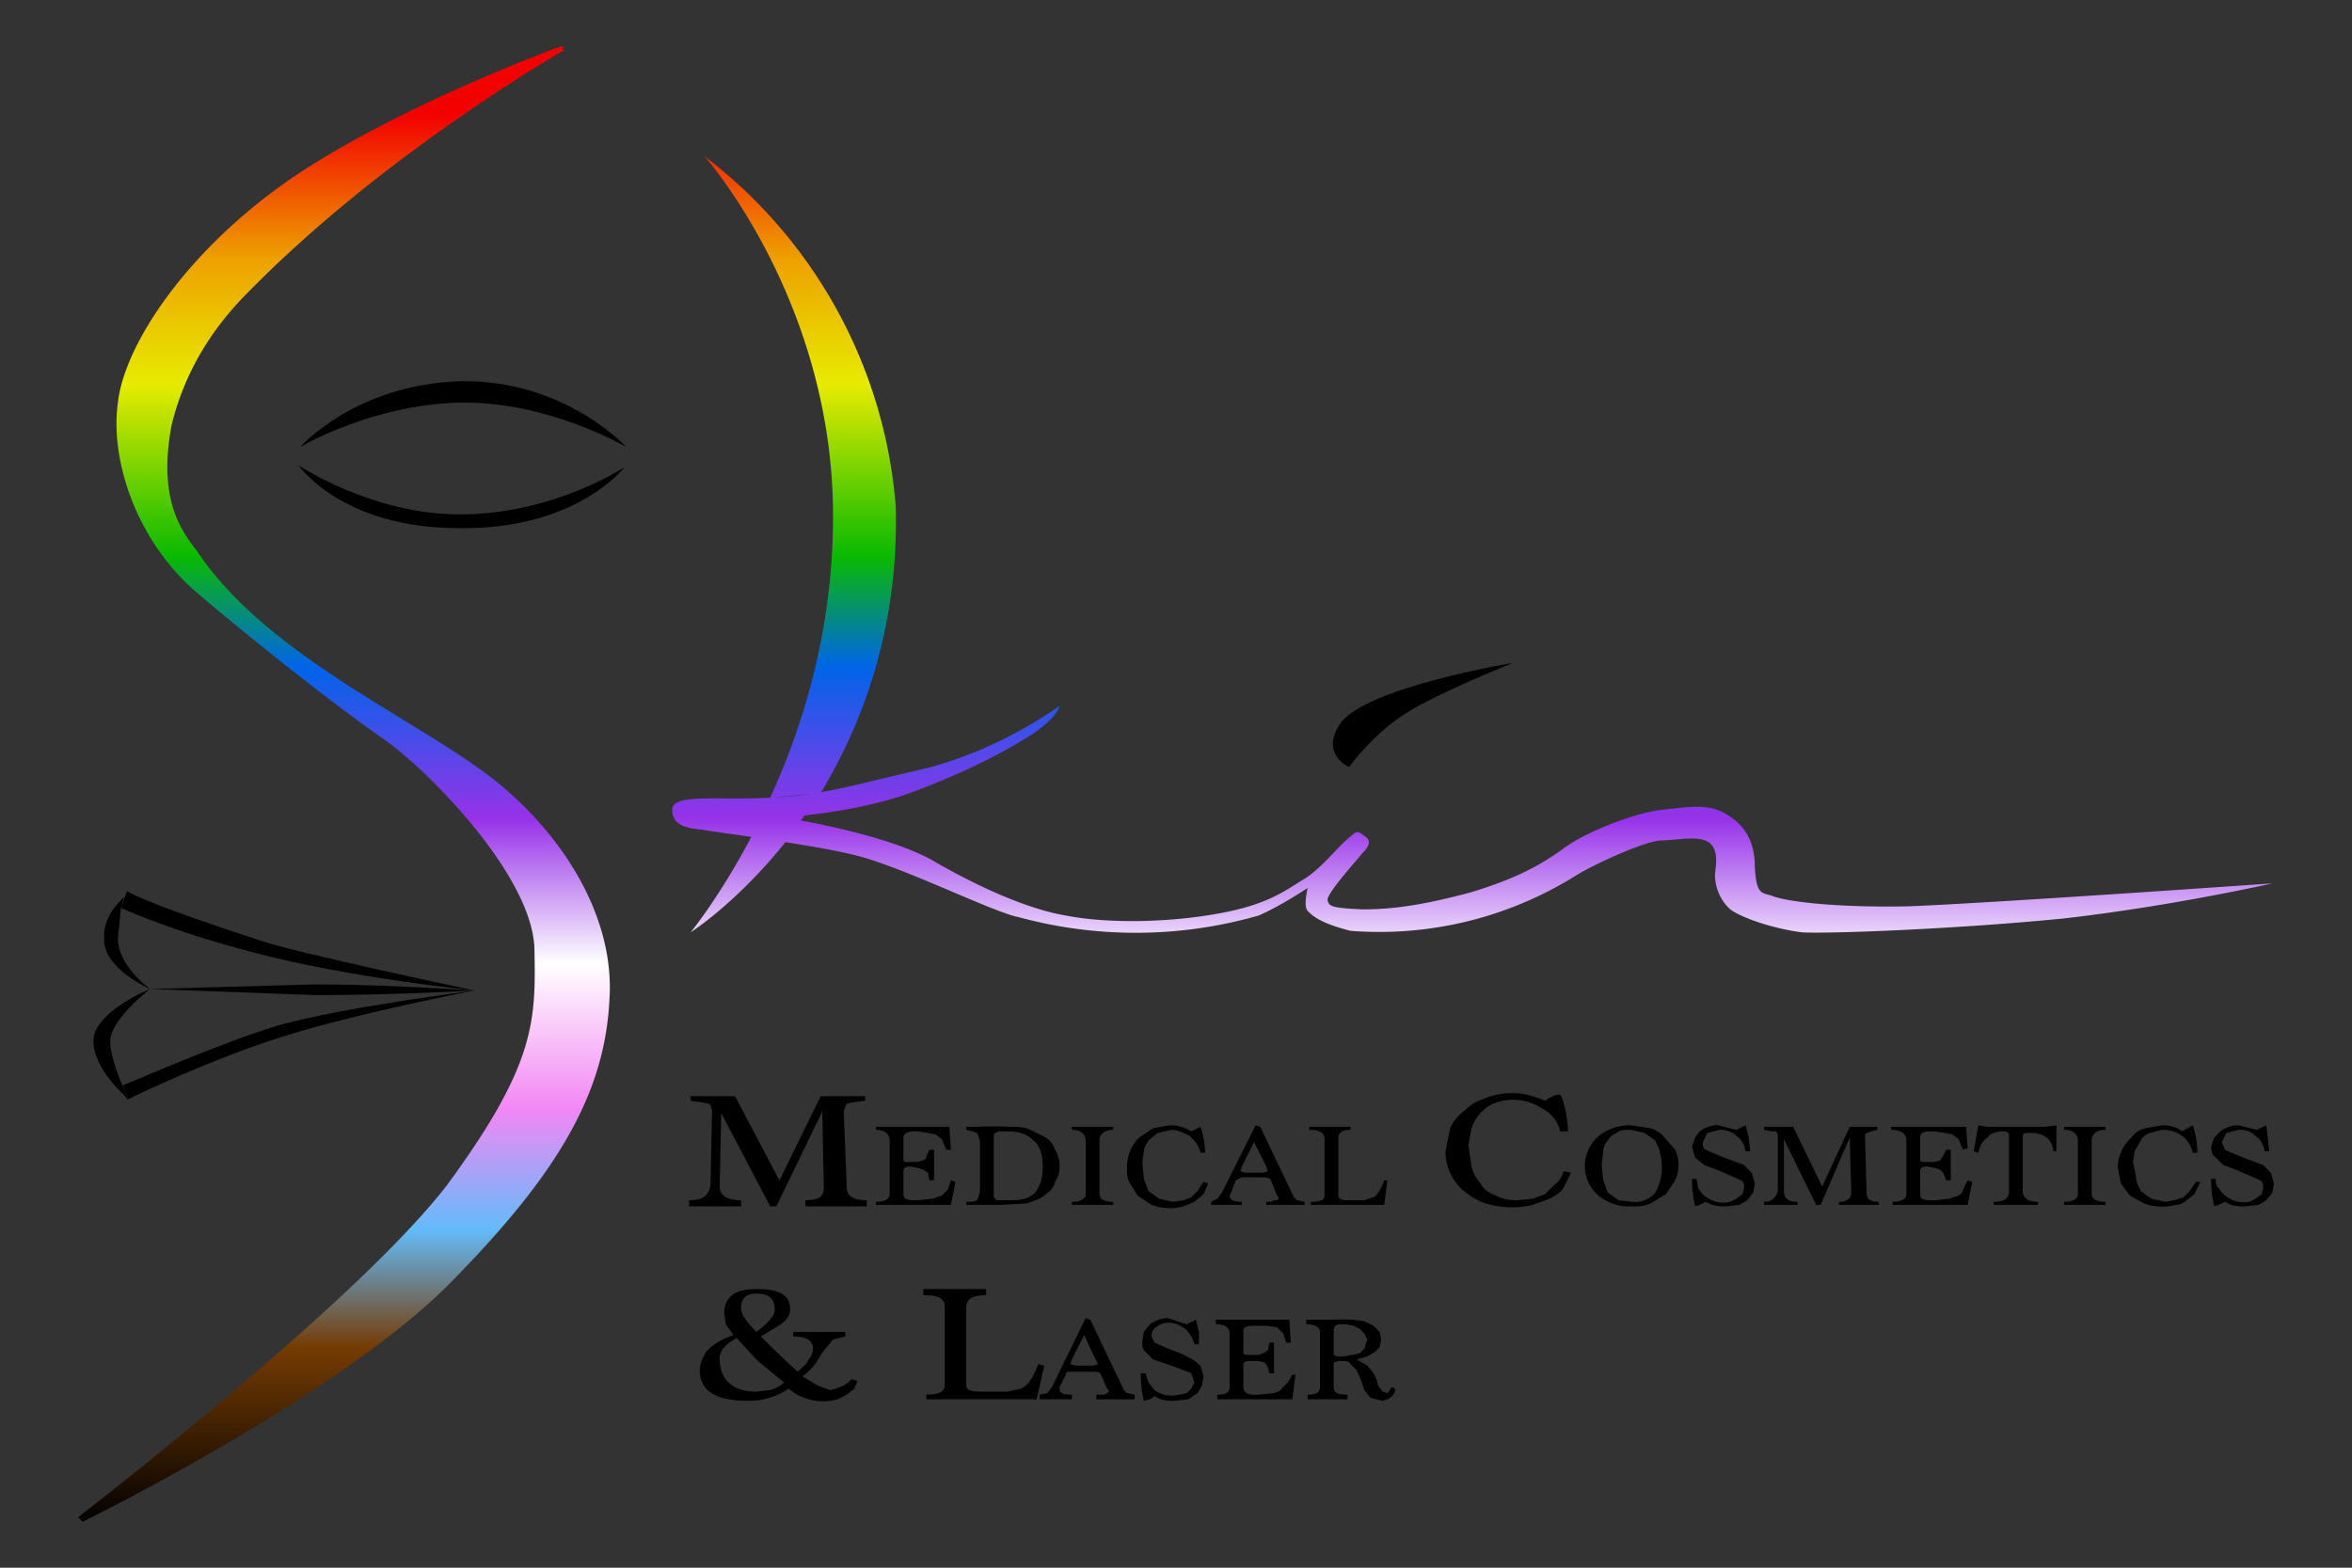 <svg width="1536" height="1024" aria-labelledby="skinmcl-logo-title skinmcl-logo-description" role="img" version="1.1" viewBox="0 0 1536 1024" xmlns="http://www.w3.org/2000/svg" xmlns:xlink="http://www.w3.org/1999/xlink">
<rect x="0" y="0" width="1536" height="1024" fill="#333333" stroke="none"/>
<!-- 
  Copyright (c) 2025 Logan Medical Group, LLC. All rights reserved.

  Contributers
  Tyler Morgan <git@tylerjm.org>
-->

  <defs>
    <linearGradient id="linearGradient19" x1="767.5" x2="767.5" y1="-204.5" y2="1228.5" gradientUnits="userSpaceOnUse">
      <stop stop-color="#f30000" offset=".195"/>
      <stop stop-color="#eea100" offset=".261"/>
      <stop stop-color="#e7eb00" offset=".318"/>
      <stop stop-color="#0aba00" offset=".396"/>
      <stop stop-color="#0064e9" offset=".447"/>
      <stop stop-color="#9732e9" offset=".516"/>
      <stop stop-color="#fff" offset=".582"/>
      <stop stop-color="#f287f4" offset=".648"/>
      <stop stop-color="#64bbfa" offset=".703"/>
      <stop stop-color="#753b03" offset=".757"/>
      <stop offset=".838"/>
    </linearGradient>
  </defs>
  <title id="skinmcl-logo-title">SkinMCL Logo</title>
  <desc id="skinmcl-logo-description">An abstract face  with an eye and mouth, outlined in the shape of an S</desc>
  <path d="m301 249c-69 2-105 43-105 43s47-28 105-29c57-1 108 29 108 29s-40-44-108-43z"/>
  <path d="m367 30s-105 38-176 86c-70 48-110 110-114 147-5 35 10 86 48 121 37 32 93 76 123 97 30 20 99 90 101 138 1 48 1 76-57 155-60 78-241 217-241 217l3 3s169-83 241-157c72-73 100-125 103-184 4-59-37-118-88-153-51-36-140-77-182-141-13-16-24-38-16-81 6-25 19-55 47-84 90-93 209-161 209-161l-1-3zm93 72s82 92 84 230c1 76-19 141-41 189h1l25.135-2.356c-7.26 1.003-15.071 1.796-25.135 2.356-36 2-65-3-65 8s11 12 20 13c3.713 0.743 18.197 2.724 31.65 4.641-20.859 39.583-39.65 62.359-39.65 62.359s29.959-18.979 61.934-58.922c16.96 2.662 34.401 5.653 47.066 8.922 31 8 89 37 105 40a291 291 0 0 0 157-1c14-6 32-18 32-18s-3 12 0 15 8 8 28 13a242 242 0 0 0 147-36c13-8 44-22 55-23 12 0 26-4 33 2 6 6 3 16 3 21s2 15 10 22c8 6 30 13 47 15 16 1 99-2 170-9 71-8 137-23 137-23s-185 13-238 15c-53 1-83-4-89-7-7-2-10-1-11-19 0-19-9-29-20-35s-23-4-41-2-51 15-65 26c-14 10-30 19-60 28-30 8-50 11-70 11-21-1-22-2-23-6s19-26 23-31c4-4 6-8 1-11-5-4-5-3-11 2s-17 19-28 26c-12 7-23 17-58 23-34 6-73 6-98 1-24-4-56-18-87-36-23.877-13.431-66.034-22.38-85.945-26.072l2.471-3.295c16.724-1.845 46.177-6.061 71.475-15.633 37-14 61-27 78-38 16-11 17-18 17-18s-40 30-92 42c-32.562 7.514-47.919 11.693-63.654 14.406 26.858-44.952 50.646-106.75 48.654-186.41a319 319 0 0 0-125-229z" fill="url(#linearGradient19)"/>
  <path d="m195 304s28 41 105 41c77 1 108-40 108-40s-46 31-108 31c-57 0-105-32-105-32z"/>
  <path d="M310 647s-87 11-129 23c-39 12-93 36-101 39l4 9c3-2 56-27 101-41 47-15 125-30 125-30zM81 715l2 3h1l-3-3z"/>
  <path d="m98 646s-37 15-37 34 23 38 23 38-12-24-12-38 26-34 26-34z"/>
  <path d="m206 643-108 3 108 4c51 0 104-3 104-3-1 0-57-4-104-4z"/>
  <path d="m81 586c-4 4-14 13-13 28 0 19 30 32 30 32s-21-15-21-33l2-20z"/>
  <path d="m83 582m0 0-4 11s32 15 86 29c64 17 145 25 145 25s-119-25-141-33c-80-26-86-32-86-32z"/>
  <path d="m988 433s-97 16-113 40c-13 20 6 28 6 28s16-22 37-35c20-13 70-33 70-33z"/>
  <path d="m451 716v3l7 1 5 1 1 1 1 3v1l-1 48c-1 7-5 10-14 10v4h34v-4c-9 0-14-3-14-9l1-48 32 61h4l30-62 1 50c0 6-4 8-12 8v4h40v-4c-9 0-13-3-13-8l-2-50 1-3 1-2 4-1 8-1v-3h-29l-27 55-29-55z"/>
  <path d="m820 735-22 44-3 4-4 2v2h20v-2c-5 0-8-1-8-4l1-2 3-8 4-2h14c3 0 5 1 5 2l4 10 1 1v1l-1 1h-2l-2 1h-3v2h25v-2a73 73 0 0 0-5-1l-2-2-22-46zm-56 0-11 2-9 6a27 27 0 0 0-8 20c0 3 0 7 2 10l5 8 9 6a35 35 0 0 0 21 1l7-3 6-5 3-7-3-1-4 6-4 4-5 2-7 1-9-2-7-5-3-8-1-11 1-7c0-3 2-5 3-7l6-5 9-2c4 0 8 2 12 4 3 3 6 6 7 11h3a55 55 0 0 0-3-17l-6 3c-5-3-9-4-14-4zm-105 1a185 185 0 0 0-20 0h-8v2l4 1 3 1 1 2 1 4v32l-1 4-1 2-3 1h-4v2h23l17-1c5-2 9-3 12-6 3-2 5-4 6-8 2-3 3-6 3-10s-1-8-3-11c-1-3-3-6-6-8l-10-5c-4-2-9-2-14-2zm-87 0v2c6 0 9 3 9 7v35c0 3-3 5-9 5v2h49l3-15-3-1-2 6-4 4-6 2-9 1h-3c-5 0-7-1-7-4v-15c0-2 1-3 4-3h1l5 1 3 1 3 2 1 5h3v-20h-3l-2 4c0 2-1 2-2 3l-4 1h-7c-2 0-2-1-2-2v-14c0-2 2-4 7-4h2l7 1 5 1 4 3 3 7h3l-1-15zm128 0v2c6 0 9 3 9 7v35c0 3-3 5-9 5v2h27v-2c-6 0-9-2-9-5v-35c0-4 3-7 9-7v-2zm155 0v2c7 0 10 2 10 6v37c0 3-3 4-9 4v2h48l2-16h-2c-2 6-5 10-7 11l-6 2h-11c-4 0-6-1-6-3v-37c0-4 2-6 8-6v-2zm-200 3h3c8 0 13 2 17 6 4 3 6 9 6 17s-2 13-5 17c-4 4-9 5-16 5h-9l-2-2v-41l1-1 2-1h3zm164 7 8 16 1 3-3 1h-12l-3-1 1-3z"/>
  <path d="m988 714c-6 0-12 1-17 3-6 2-10 4-14 8-4 3-8 7-10 12l-3 15a34 34 0 0 0 12 26c4 3 8 6 14 8a59 59 0 0 0 31 1l11-4c4-2 7-4 9-7l5-10-5-1c-1 4-3 7-6 9l-6 6-8 3-10 1c-6 0-10-1-14-3-5-2-8-4-10-8-3-3-5-7-6-11l-2-14 2-11a27 27 0 0 1 14-16 34 34 0 0 1 32 3c6 3 10 8 12 15h5a70 70 0 0 0-4-22l-1-2c-4 0-7 2-10 4-7-3-14-5-21-5z"/>
  <path d="m1123 735a20 20 0 0 0-13 4l-3 4-2 6 2 7 6 5 8 3a434 434 0 0 1 16 7c2 1 2 3 2 5l-1 4-4 3-4 2a19 19 0 0 1-21-9l-1-6h-3a81 81 0 0 0 2 18l3-1 4-2a57 57 0 0 0 4 2 28 28 0 0 0 9 1l9-1 5-3 4-5 1-6-2-7-5-5-8-3a216 216 0 0 1-17-7c-2-1-2-3-2-5l3-6 8-2c4 0 8 1 11 4 3 2 5 5 6 10h3l-1-9-2-8-6 3a352 352 0 0 1-12-3zm339 0a20 20 0 0 0-12 4l-4 4-2 6c0 3 1 6 3 7l5 5 8 3a434 434 0 0 1 16 7c2 1 2 3 2 5l-1 4-4 3-4 2a19 19 0 0 1-20-9c-2-1-2-4-2-6h-3a81 81 0 0 0 2 18l3-1 4-2a58 58 0 0 0 4 2 28 28 0 0 0 9 1l9-1 5-3 4-5 1-6-2-7-5-5-8-3a217 217 0 0 1-17-7l-2-5 3-6 8-2c5 0 8 1 11 4 3 2 5 5 6 10h3l-1-9-1-8-6 3a352 352 0 0 1-12-3zm-397 0a32 32 0 0 0-22 8 26 26 0 0 0-8 19 25 25 0 0 0 9 19 31 31 0 0 0 21 7c5 0 9 0 13-2l10-6 6-9a24 24 0 0 0 0-20l-7-8c-2-3-6-5-9-6l-13-2zm347 0-11 2c-4 1-7 3-9 6a27 27 0 0 0-9 19l2 11 6 8 9 5a35 35 0 0 0 21 1c2 0 5-1 7-3l5-4 4-8h-3l-4 6-4 4-6 2-6 1-9-2-7-5c-1-3-3-5-3-9l-2-10 1-7 4-7c1-2 3-4 6-5l8-2c5 0 9 1 13 4 3 2 6 6 7 11h3a55 55 0 0 0-3-18l-7 4c-4-3-8-4-13-4zm-120 0-3 17 3 1c1-5 3-8 6-10 2-3 6-4 10-4 3 0 4 1 4 3v36c0 5-3 7-10 7v2h29v-2c-6 0-10-2-10-7v-36c0-2 2-2 5-2 9 0 14 4 15 12h2v-17a126 126 0 0 1-8 1h-36a46 46 0 0 1-7-1zm-121 1h-19v2l5 1h3l1 2v37c-1 4-4 7-9 7v2h22v-2c-6 0-9-2-9-7v-34l21 43h3l19-44 1 36c0 4-3 6-8 6v2h26v-2c-6 0-8-2-8-6l-1-36v-2l1-1 3-1 4-1v-2h-18l-18 39zm113 0h-49v2c7 0 10 3 10 7v35c0 3-3 5-9 5v2h49l3-15-3-1-3 6c0 2-2 3-3 4l-6 2-9 1h-3c-5 0-7-1-7-4v-15c0-2 1-3 4-3h1l5 1 3 1 2 2 2 5h3v-20h-3l-2 4-2 3-4 1h-7c-2 0-2-1-2-2v-14c0-3 2-4 7-4h2l7 1 5 1 4 3 3 7 3-1zm64 0v2c6 0 9 3 9 7v35c0 3-3 5-9 5v2h27v-2c-6 0-9-2-9-5v-35c0-4 3-7 9-7v-2zm-283 2 9 2 7 5c1 3 3 5 3 8a34 34 0 0 1-3 26 17 17 0 0 1-15 6l-9-1-7-5-3-8-1-10 1-9c0-2 1-5 3-7 1-2 3-4 6-5 2-2 5-2 9-2z"/>
  <path d="m494 842c-14 0-21 5-21 16l1 7 5 7c-8 3-13 6-17 10-3 4-5 9-5 13 0 14 11 20 32 20 10 0 19-3 26-8a35 35 0 0 0 32 7l6-3 5-4 2-5-4-1-2 2-3 2-5 2-4 1-8-3-10-6a37 37 0 0 0 12-14l3-4 5-6 8-2v-3h-34v3c9 0 13 3 13 8 0 2-1 5-3 7-1 3-4 5-7 8a517 517 0 0 1-24-23l13-8c4-3 6-6 6-10 0-9-7-13-22-13zm0 3c8 0 12 3 12 11 0 3-4 8-12 14-7-7-10-12-10-15 0-7 3-10 10-10zm-13 29 14 15 17 14c-3 3-6 4-9 5l-9 1c-16 0-24-8-24-22 0-5 4-9 11-13z"/>
  <path d="m603 842v4c10 0 14 2 14 8v51c0 4-4 6-12 6v3h72l5-22-4-1c-3 9-7 14-11 16l-9 2h-17c-7 0-10-1-10-4v-51c0-6 5-8 13-8v-4z"/>
  <path d="m709 861-22 45-3 4-5 1v3h21v-3c-5 0-8-1-8-3v-2l4-8c0-2 1-2 4-2h14c3 0 4 0 5 2l4 9 1 1v1l-1 1-2 1h-5v3h25v-3a73 73 0 0 0-5-1l-2-2-22-46zm54 0a20 20 0 0 0-12 4l-4 5-1 6c0 3 0 5 2 7l5 5 9 3a434 434 0 0 1 16 6l2 6-2 4-3 3-5 1a19 19 0 0 1-16-3l-4-5-2-6h-3a81 81 0 0 0 2 18l4-1 3-2a59 59 0 0 0 4 2 28 28 0 0 0 9 1l9-1 6-4 3-5 1-6-2-7-5-4-8-4a217 217 0 0 1-17-7l-2-4c0-3 1-5 3-6 2-2 5-3 8-3 5 0 8 2 11 4 3 3 5 6 6 10h3v-8l-2-8-6 3a351 351 0 0 1-12-4zm120 1a168 168 0 0 0-13 0h-17v3c6 0 9 2 9 5v36c0 4-3 5-8 5v3h26v-3c-6 0-9-1-9-5v-16l3-1h3c2 0 4 0 5 2l4 4 3 7 2 6 4 5 8 2 3-1a9 9 0 0 0 5-5v-2l-2-1-3 4-3-1-3-4-1-4-2-4-4-5-7-4 7-2 5-3 3-3 1-5-1-5-4-4-6-3-8-1zm-41 0h-48v3c6 0 9 2 9 6v35c0 4-3 5-8 5v3h49l2-16h-2l-3 5-4 4c-1 2-3 2-5 3l-10 1h-3c-5 0-7-2-7-5v-15c0-1 1-2 4-2h6l4 1 2 3 1 4h3v-20h-3l-1 5-3 2-3 1h-8c-1 0-2 0-2-2v-14c0-2 2-3 7-3h9l6 1 4 4 2 6h3zm33 3h4l5 1 4 2 3 3 2 4-2 6-3 3-10 2h-5l-2-1v-15c0-3 1-5 4-5zm-167 7 8 17 1 2-3 1h-12l-3-1 1-3z"/>
</svg>
